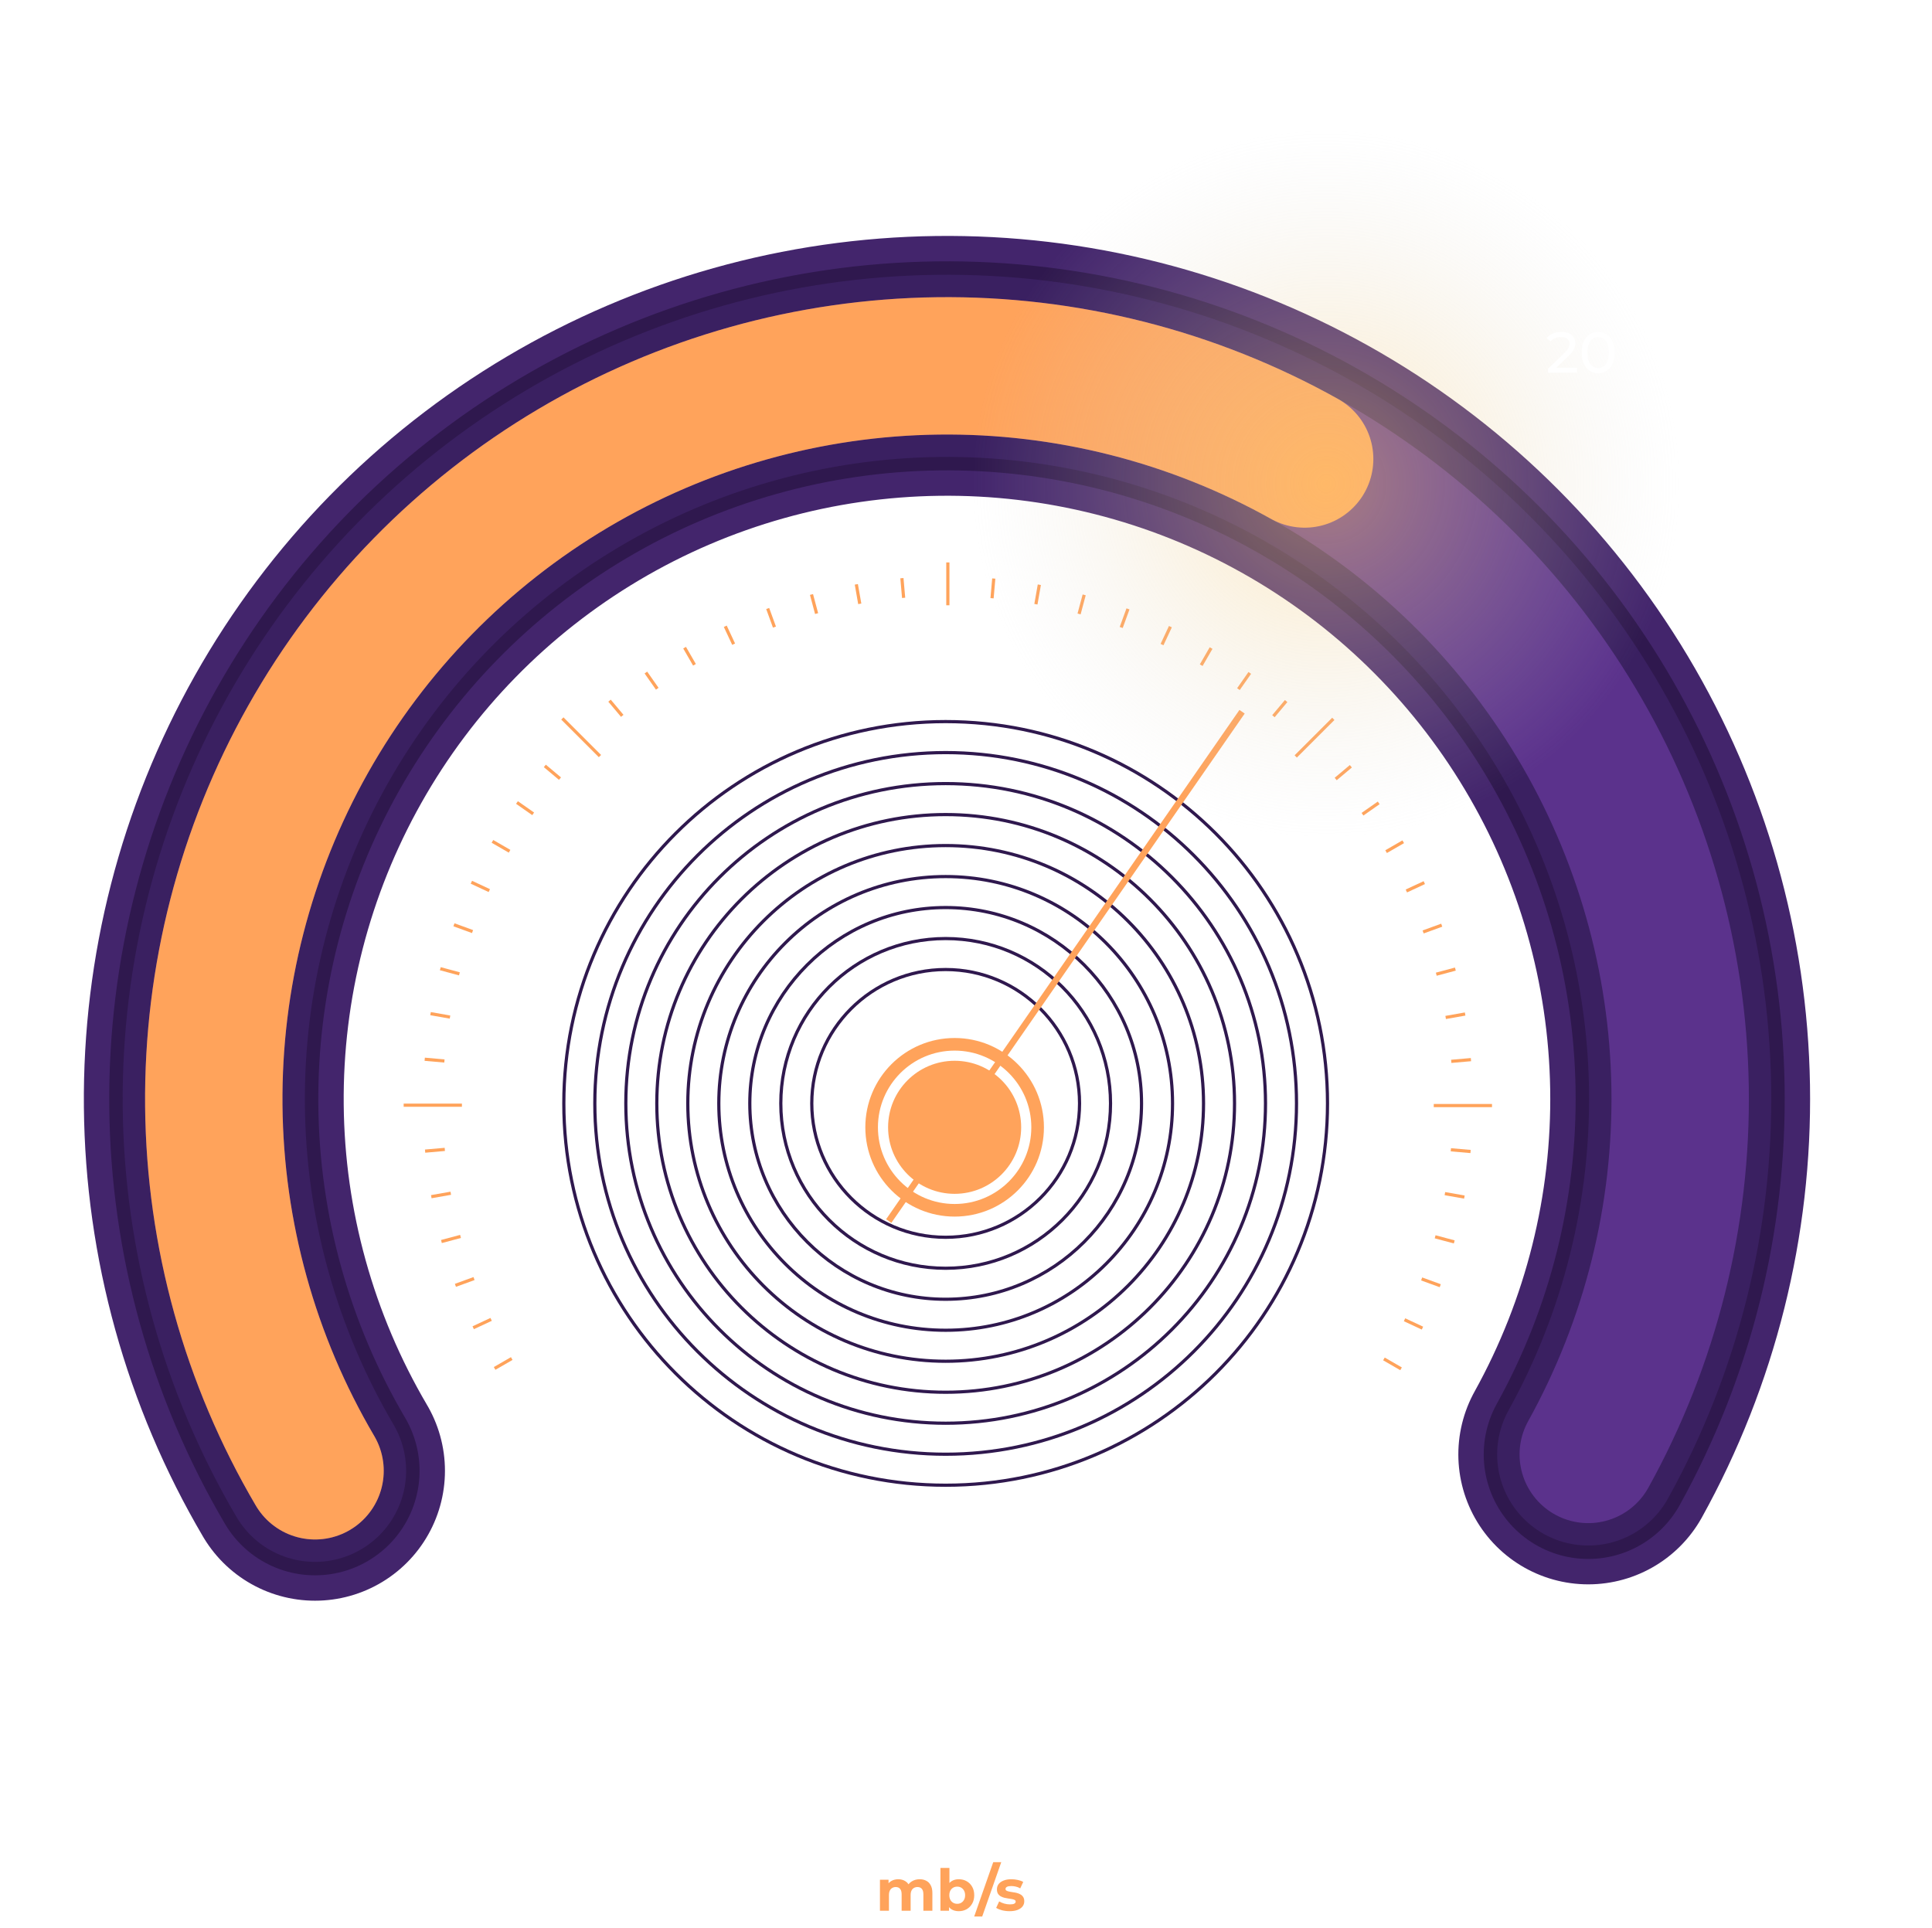 <svg width="536" height="535" viewBox="0 0 536 535" fill="none" xmlns="http://www.w3.org/2000/svg">
<g filter="url(#filter0_d_140_97)">
<path d="M262.965 152.046V163.937" stroke="#FFA35B" stroke-width="0.883" stroke-miterlimit="10"/>
<path d="M275.704 156.516L275.227 161.984" stroke="#FFA35B" stroke-width="0.883" stroke-miterlimit="10"/>
<path d="M288.346 158.234L287.396 163.641" stroke="#FFA35B" stroke-width="0.883" stroke-miterlimit="10"/>
<path d="M300.787 161.048L299.369 166.348" stroke="#FFA35B" stroke-width="0.883" stroke-miterlimit="10"/>
<path d="M312.94 164.935L311.062 170.09" stroke="#FFA35B" stroke-width="0.883" stroke-miterlimit="10"/>
<path d="M324.706 169.864L322.387 174.838" stroke="#FFA35B" stroke-width="0.883" stroke-miterlimit="10"/>
<path d="M335.997 175.801L333.254 180.554" stroke="#FFA35B" stroke-width="0.883" stroke-miterlimit="10"/>
<path d="M346.729 182.701L343.58 187.197" stroke="#FFA35B" stroke-width="0.883" stroke-miterlimit="10"/>
<path d="M356.818 190.51L353.289 194.711" stroke="#FFA35B" stroke-width="0.883" stroke-miterlimit="10"/>
<path d="M369.908 195.448L359.475 205.877" stroke="#FFA35B" stroke-width="0.883" stroke-miterlimit="10"/>
<path d="M374.77 208.607L370.564 212.136" stroke="#FFA35B" stroke-width="0.883" stroke-miterlimit="10"/>
<path d="M382.495 218.757L377.998 221.907" stroke="#FFA35B" stroke-width="0.883" stroke-miterlimit="10"/>
<path d="M389.302 229.548L384.549 232.291" stroke="#FFA35B" stroke-width="0.883" stroke-miterlimit="10"/>
<path d="M395.146 240.887L390.172 243.206" stroke="#FFA35B" stroke-width="0.883" stroke-miterlimit="10"/>
<path d="M399.983 252.693L394.824 254.571" stroke="#FFA35B" stroke-width="0.883" stroke-miterlimit="10"/>
<path d="M403.769 264.876L398.469 266.294" stroke="#FFA35B" stroke-width="0.883" stroke-miterlimit="10"/>
<path d="M406.476 277.341L401.074 278.295" stroke="#FFA35B" stroke-width="0.883" stroke-miterlimit="10"/>
<path d="M408.091 289.996L402.623 290.473" stroke="#FFA35B" stroke-width="0.883" stroke-miterlimit="10"/>
<path d="M413.932 302.743H397.77" stroke="#FFA35B" stroke-width="0.883" stroke-miterlimit="10"/>
<path d="M407.986 315.487L402.518 315.01" stroke="#FFA35B" stroke-width="0.883" stroke-miterlimit="10"/>
<path d="M406.268 328.128L400.861 327.174" stroke="#FFA35B" stroke-width="0.883" stroke-miterlimit="10"/>
<path d="M403.455 340.571L398.154 339.149" stroke="#FFA35B" stroke-width="0.883" stroke-miterlimit="10"/>
<path d="M399.571 352.723L394.412 350.845" stroke="#FFA35B" stroke-width="0.883" stroke-miterlimit="10"/>
<path d="M394.638 364.49L389.664 362.171" stroke="#FFA35B" stroke-width="0.883" stroke-miterlimit="10"/>
<path d="M388.7 375.78L383.947 373.037" stroke="#FFA35B" stroke-width="0.883" stroke-miterlimit="10"/>
<path d="M250.219 156.415L250.696 161.878" stroke="#FFA35B" stroke-width="0.883" stroke-miterlimit="10"/>
<path d="M237.576 158.128L238.526 163.535" stroke="#FFA35B" stroke-width="0.883" stroke-miterlimit="10"/>
<path d="M225.135 160.942L226.553 166.243" stroke="#FFA35B" stroke-width="0.883" stroke-miterlimit="10"/>
<path d="M212.982 164.829L214.86 169.988" stroke="#FFA35B" stroke-width="0.883" stroke-miterlimit="10"/>
<path d="M201.215 169.759L203.534 174.732" stroke="#FFA35B" stroke-width="0.883" stroke-miterlimit="10"/>
<path d="M189.926 175.695L192.669 180.448" stroke="#FFA35B" stroke-width="0.883" stroke-miterlimit="10"/>
<path d="M179.191 182.595L182.341 187.091" stroke="#FFA35B" stroke-width="0.883" stroke-miterlimit="10"/>
<path d="M169.104 190.404L172.633 194.609" stroke="#FFA35B" stroke-width="0.883" stroke-miterlimit="10"/>
<path d="M156.016 195.342L166.449 205.775" stroke="#FFA35B" stroke-width="0.883" stroke-miterlimit="10"/>
<path d="M151.152 208.501L155.357 212.03" stroke="#FFA35B" stroke-width="0.883" stroke-miterlimit="10"/>
<path d="M143.426 218.656L147.922 221.801" stroke="#FFA35B" stroke-width="0.883" stroke-miterlimit="10"/>
<path d="M136.619 229.442L141.372 232.185" stroke="#FFA35B" stroke-width="0.883" stroke-miterlimit="10"/>
<path d="M130.777 240.781L135.751 243.1" stroke="#FFA35B" stroke-width="0.883" stroke-miterlimit="10"/>
<path d="M125.939 252.588L131.099 254.465" stroke="#FFA35B" stroke-width="0.883" stroke-miterlimit="10"/>
<path d="M122.154 264.77L127.455 266.192" stroke="#FFA35B" stroke-width="0.883" stroke-miterlimit="10"/>
<path d="M119.445 277.235L124.847 278.189" stroke="#FFA35B" stroke-width="0.883" stroke-miterlimit="10"/>
<path d="M117.83 289.89L123.298 290.371" stroke="#FFA35B" stroke-width="0.883" stroke-miterlimit="10"/>
<path d="M111.99 302.637H128.152" stroke="#FFA35B" stroke-width="0.883" stroke-miterlimit="10"/>
<path d="M117.936 315.381L123.404 314.904" stroke="#FFA35B" stroke-width="0.883" stroke-miterlimit="10"/>
<path d="M119.654 328.022L125.061 327.068" stroke="#FFA35B" stroke-width="0.883" stroke-miterlimit="10"/>
<path d="M122.467 340.465L127.767 339.047" stroke="#FFA35B" stroke-width="0.883" stroke-miterlimit="10"/>
<path d="M126.35 352.617L131.509 350.74" stroke="#FFA35B" stroke-width="0.883" stroke-miterlimit="10"/>
<path d="M131.283 364.384L136.257 362.065" stroke="#FFA35B" stroke-width="0.883" stroke-miterlimit="10"/>
<path d="M137.221 375.674L141.973 372.931" stroke="#FFA35B" stroke-width="0.883" stroke-miterlimit="10"/>
<path d="M262.358 339.286C282.872 339.286 299.501 322.656 299.501 302.143C299.501 281.629 282.872 264.999 262.358 264.999C241.844 264.999 225.215 281.629 225.215 302.143C225.215 322.656 241.844 339.286 262.358 339.286Z" stroke="#2F184E" stroke-width="0.883" stroke-miterlimit="10"/>
<path d="M262.358 347.881C287.619 347.881 308.097 327.404 308.097 302.143C308.097 276.882 287.619 256.404 262.358 256.404C237.097 256.404 216.619 276.882 216.619 302.143C216.619 327.404 237.097 347.881 262.358 347.881Z" stroke="#2F184E" stroke-width="0.883" stroke-miterlimit="10"/>
<path d="M262.358 356.482C292.369 356.482 316.697 332.153 316.697 302.143C316.697 272.132 292.369 247.804 262.358 247.804C232.348 247.804 208.02 272.132 208.02 302.143C208.02 332.153 232.348 356.482 262.358 356.482Z" stroke="#2F184E" stroke-width="0.883" stroke-miterlimit="10"/>
<path d="M262.359 365.082C297.119 365.082 325.298 336.903 325.298 302.143C325.298 267.382 297.119 239.204 262.359 239.204C227.599 239.204 199.42 267.382 199.42 302.143C199.42 336.903 227.599 365.082 262.359 365.082Z" stroke="#2F184E" stroke-width="0.883" stroke-miterlimit="10"/>
<path d="M262.359 373.682C301.869 373.682 333.898 341.653 333.898 302.143C333.898 262.633 301.869 230.604 262.359 230.604C222.849 230.604 190.82 262.633 190.82 302.143C190.82 341.653 222.849 373.682 262.359 373.682Z" stroke="#2F184E" stroke-width="0.883" stroke-miterlimit="10"/>
<path d="M262.358 382.282C306.617 382.282 342.497 346.402 342.497 302.143C342.497 257.883 306.617 222.004 262.358 222.004C218.098 222.004 182.219 257.883 182.219 302.143C182.219 346.402 218.098 382.282 262.358 382.282Z" stroke="#2F184E" stroke-width="0.883" stroke-miterlimit="10"/>
<path d="M262.358 390.877C311.365 390.877 351.092 351.149 351.092 302.143C351.092 253.136 311.365 213.408 262.358 213.408C213.351 213.408 173.623 253.136 173.623 302.143C173.623 351.149 213.351 390.877 262.358 390.877Z" stroke="#2F184E" stroke-width="0.883" stroke-miterlimit="10"/>
<path d="M262.358 399.477C316.115 399.477 359.693 355.899 359.693 302.143C359.693 248.386 316.115 204.808 262.358 204.808C208.602 204.808 165.023 248.386 165.023 302.143C165.023 355.899 208.602 399.477 262.358 399.477Z" stroke="#2F184E" stroke-width="0.883" stroke-miterlimit="10"/>
<path d="M262.359 408.077C320.865 408.077 368.293 360.649 368.293 302.143C368.293 243.636 320.865 196.208 262.359 196.208C203.852 196.208 156.424 243.636 156.424 302.143C156.424 360.649 203.852 408.077 262.359 408.077Z" stroke="#2F184E" stroke-width="0.883" stroke-miterlimit="10"/>
<g filter="url(#filter1_d_140_97)">
<path d="M262.359 277.367C248.68 277.367 237.584 288.459 237.584 302.143C237.584 315.822 248.675 326.918 262.359 326.918C276.043 326.918 287.135 315.827 287.135 302.143C287.135 288.459 276.043 277.367 262.359 277.367ZM262.359 323.42C250.61 323.42 241.082 313.892 241.082 302.143C241.082 290.393 250.61 280.866 262.359 280.866C274.109 280.866 283.636 290.393 283.636 302.143C283.636 313.892 274.113 323.42 262.359 323.42Z" fill="#FFA35B"/>
<path d="M262.359 320.602C272.554 320.602 280.818 312.337 280.818 302.143C280.818 291.948 272.554 283.684 262.359 283.684C252.165 283.684 243.9 291.948 243.9 302.143C243.9 312.337 252.165 320.602 262.359 320.602Z" fill="#FFA35B"/>
<path d="M244.076 328.158L342.104 186.846" stroke="#FFA35B" stroke-width="1.767" stroke-miterlimit="10"/>
</g>
</g>
<path d="M440.633 403.537C457.906 372.377 466.692 337.226 466.111 301.603C465.53 265.98 455.603 231.135 437.324 200.554C419.045 169.973 393.055 144.729 361.954 127.349C330.853 109.969 295.733 101.062 260.108 101.519C224.484 101.977 189.604 111.783 158.96 129.957C128.316 148.13 102.983 174.033 85.495 205.074C68.007 236.114 58.979 271.203 59.314 306.829C59.648 342.455 69.334 377.369 87.401 408.075" stroke="#43256C" stroke-width="72.087" stroke-linecap="round"/>
<path d="M440.633 403.537C457.906 372.377 466.692 337.226 466.111 301.603C465.53 265.98 455.603 231.135 437.324 200.554C419.045 169.973 393.055 144.729 361.954 127.349C330.853 109.969 295.733 101.062 260.108 101.519C224.484 101.977 189.604 111.783 158.96 129.957C128.316 148.13 102.983 174.033 85.495 205.074C68.007 236.114 58.979 271.203 59.314 306.829C59.648 342.455 69.334 377.369 87.401 408.075" stroke="#2F184E" stroke-width="58.001" stroke-linecap="round"/>
<path d="M440.633 403.537C457.906 372.377 466.692 337.226 466.111 301.603C465.53 265.98 455.603 231.135 437.324 200.554C419.045 169.973 393.055 144.729 361.954 127.349C330.853 109.969 295.733 101.062 260.108 101.519C224.484 101.977 189.604 111.783 158.96 129.957C128.316 148.13 102.983 174.033 85.495 205.074C68.007 236.114 58.979 271.203 59.314 306.829C59.648 342.455 69.334 377.369 87.401 408.075" stroke="#3A2061" stroke-width="50.543" stroke-linecap="round"/>
<path d="M440.633 403.537C457.906 372.377 466.692 337.226 466.111 301.603C465.53 265.98 455.603 231.135 437.324 200.554C419.045 169.973 393.055 144.729 361.954 127.349C330.853 109.969 295.733 101.062 260.108 101.519C224.484 101.977 189.604 111.783 158.96 129.957C128.316 148.13 102.983 174.033 85.495 205.074C68.007 236.114 58.979 271.203 59.314 306.829C59.648 342.455 69.334 377.369 87.401 408.075" stroke="#5B328C" stroke-width="38.115" stroke-miterlimit="4.139" stroke-linecap="round"/>
<path d="M361.954 127.349C330.853 109.969 295.733 101.062 260.108 101.519C224.484 101.977 189.604 111.783 158.96 129.957C128.316 148.13 102.983 174.033 85.495 205.074C68.007 236.114 58.979 271.203 59.314 306.829C59.648 342.455 69.334 377.369 87.401 408.075" stroke="#FFA35B" stroke-width="38.115" stroke-miterlimit="4.139" stroke-linecap="round"/>
<g filter="url(#filter2_f_140_97)">
<circle cx="367.951" cy="134.231" r="98.187" fill="url(#paint0_radial_140_97)" fill-opacity="0.47" style="mix-blend-mode:screen"/>
</g>
<path d="M57.192 472.263C56.317 472.263 55.533 472.039 54.84 471.591C54.157 471.143 53.613 470.493 53.208 469.639C52.813 468.786 52.616 467.751 52.616 466.535C52.616 465.319 52.813 464.285 53.208 463.431C53.613 462.578 54.157 461.927 54.84 461.479C55.533 461.031 56.317 460.807 57.192 460.807C58.056 460.807 58.834 461.031 59.528 461.479C60.221 461.927 60.765 462.578 61.16 463.431C61.554 464.285 61.752 465.319 61.752 466.535C61.752 467.751 61.554 468.786 61.16 469.639C60.765 470.493 60.221 471.143 59.528 471.591C58.834 472.039 58.056 472.263 57.192 472.263ZM57.192 470.839C57.778 470.839 58.29 470.679 58.728 470.359C59.176 470.039 59.522 469.559 59.768 468.919C60.024 468.279 60.152 467.485 60.152 466.535C60.152 465.586 60.024 464.791 59.768 464.151C59.522 463.511 59.176 463.031 58.728 462.711C58.29 462.391 57.778 462.231 57.192 462.231C56.605 462.231 56.088 462.391 55.64 462.711C55.192 463.031 54.84 463.511 54.584 464.151C54.338 464.791 54.216 465.586 54.216 466.535C54.216 467.485 54.338 468.279 54.584 468.919C54.84 469.559 55.192 470.039 55.64 470.359C56.088 470.679 56.605 470.839 57.192 470.839Z" fill="white"/>
<path d="M2.656 249.715V239.155L3.344 239.907H0.128V238.515H4.24V249.715H2.656Z" fill="white"/>
<path d="M520.257 249.843C519.468 249.843 518.7 249.721 517.953 249.475C517.217 249.23 516.614 248.899 516.145 248.483L516.881 247.219C517.254 247.571 517.74 247.859 518.337 248.083C518.934 248.307 519.569 248.419 520.241 248.419C521.094 248.419 521.75 248.238 522.209 247.875C522.668 247.513 522.897 247.027 522.897 246.419C522.897 246.003 522.796 245.641 522.593 245.331C522.39 245.022 522.038 244.787 521.537 244.627C521.046 244.457 520.369 244.371 519.505 244.371H516.961L517.553 238.515H523.873V239.907H518.145L518.977 239.123L518.513 243.747L517.681 242.979H519.841C520.961 242.979 521.862 243.123 522.545 243.411C523.228 243.699 523.724 244.099 524.033 244.611C524.342 245.113 524.497 245.694 524.497 246.355C524.497 246.995 524.342 247.582 524.033 248.115C523.724 248.638 523.254 249.059 522.625 249.379C522.006 249.689 521.217 249.843 520.257 249.843ZM530.405 249.843C529.53 249.843 528.746 249.619 528.053 249.171C527.37 248.723 526.826 248.073 526.421 247.219C526.026 246.366 525.829 245.331 525.829 244.115C525.829 242.899 526.026 241.865 526.421 241.011C526.826 240.158 527.37 239.507 528.053 239.059C528.746 238.611 529.53 238.387 530.405 238.387C531.269 238.387 532.047 238.611 532.741 239.059C533.434 239.507 533.978 240.158 534.373 241.011C534.767 241.865 534.965 242.899 534.965 244.115C534.965 245.331 534.767 246.366 534.373 247.219C533.978 248.073 533.434 248.723 532.741 249.171C532.047 249.619 531.269 249.843 530.405 249.843ZM530.405 248.419C530.991 248.419 531.503 248.259 531.941 247.939C532.389 247.619 532.735 247.139 532.981 246.499C533.237 245.859 533.365 245.065 533.365 244.115C533.365 243.166 533.237 242.371 532.981 241.731C532.735 241.091 532.389 240.611 531.941 240.291C531.503 239.971 530.991 239.811 530.405 239.811C529.818 239.811 529.301 239.971 528.853 240.291C528.405 240.611 528.053 241.091 527.797 241.731C527.551 242.371 527.429 243.166 527.429 244.115C527.429 245.065 527.551 245.859 527.797 246.499C528.053 247.139 528.405 247.619 528.853 247.939C529.301 248.259 529.818 248.419 530.405 248.419Z" fill="white"/>
<path d="M429.465 103.417V102.329L434.025 97.929C434.43 97.545 434.729 97.209 434.921 96.921C435.124 96.622 435.257 96.35 435.321 96.105C435.396 95.849 435.433 95.603 435.433 95.369C435.433 94.793 435.23 94.339 434.825 94.009C434.42 93.678 433.828 93.513 433.049 93.513C432.452 93.513 431.913 93.614 431.433 93.817C430.953 94.009 430.537 94.313 430.185 94.729L429.097 93.785C429.524 93.241 430.094 92.825 430.809 92.537C431.534 92.238 432.329 92.089 433.193 92.089C433.972 92.089 434.649 92.217 435.225 92.473C435.801 92.718 436.244 93.075 436.553 93.545C436.873 94.014 437.033 94.569 437.033 95.209C437.033 95.571 436.985 95.929 436.889 96.281C436.793 96.633 436.612 97.006 436.345 97.401C436.078 97.795 435.694 98.238 435.193 98.729L431.129 102.649L430.745 102.025H437.513V103.417H429.465ZM443.389 103.545C442.514 103.545 441.73 103.321 441.037 102.873C440.354 102.425 439.81 101.774 439.405 100.921C439.01 100.067 438.813 99.033 438.813 97.817C438.813 96.601 439.01 95.566 439.405 94.713C439.81 93.859 440.354 93.209 441.037 92.761C441.73 92.313 442.514 92.089 443.389 92.089C444.253 92.089 445.032 92.313 445.725 92.761C446.418 93.209 446.962 93.859 447.357 94.713C447.752 95.566 447.949 96.601 447.949 97.817C447.949 99.033 447.752 100.067 447.357 100.921C446.962 101.774 446.418 102.425 445.725 102.873C445.032 103.321 444.253 103.545 443.389 103.545ZM443.389 102.121C443.976 102.121 444.488 101.961 444.925 101.641C445.373 101.321 445.72 100.841 445.965 100.201C446.221 99.561 446.349 98.766 446.349 97.817C446.349 96.867 446.221 96.073 445.965 95.433C445.72 94.793 445.373 94.313 444.925 93.993C444.488 93.673 443.976 93.513 443.389 93.513C442.802 93.513 442.285 93.673 441.837 93.993C441.389 94.313 441.037 94.793 440.781 95.433C440.536 96.073 440.413 96.867 440.413 97.817C440.413 98.766 440.536 99.561 440.781 100.201C441.037 100.841 441.389 101.321 441.837 101.641C442.285 101.961 442.802 102.121 443.389 102.121Z" fill="white"/>
<path d="M86.06 103.545C85.27 103.545 84.502 103.422 83.756 103.177C83.02 102.931 82.417 102.601 81.948 102.185L82.684 100.921C83.057 101.273 83.542 101.561 84.14 101.785C84.737 102.009 85.372 102.121 86.044 102.121C86.897 102.121 87.553 101.939 88.012 101.577C88.47 101.214 88.7 100.729 88.7 100.121C88.7 99.705 88.598 99.342 88.396 99.033C88.193 98.723 87.841 98.489 87.34 98.329C86.849 98.158 86.172 98.073 85.308 98.073H82.764L83.356 92.217H89.676V93.609H83.948L84.78 92.825L84.316 97.449L83.484 96.681H85.644C86.764 96.681 87.665 96.825 88.348 97.113C89.03 97.401 89.526 97.801 89.836 98.313C90.145 98.814 90.3 99.395 90.3 100.057C90.3 100.697 90.145 101.283 89.836 101.817C89.526 102.339 89.057 102.761 88.428 103.081C87.809 103.39 87.02 103.545 86.06 103.545Z" fill="white"/>
<path d="M255.019 45V34.44L255.707 35.192H252.491V33.8H256.603V45H255.019ZM263.629 45.128C262.754 45.128 261.97 44.904 261.277 44.456C260.594 44.008 260.05 43.357 259.645 42.504C259.25 41.651 259.053 40.616 259.053 39.4C259.053 38.184 259.25 37.149 259.645 36.296C260.05 35.443 260.594 34.792 261.277 34.344C261.97 33.896 262.754 33.672 263.629 33.672C264.493 33.672 265.272 33.896 265.965 34.344C266.658 34.792 267.202 35.443 267.597 36.296C267.992 37.149 268.189 38.184 268.189 39.4C268.189 40.616 267.992 41.651 267.597 42.504C267.202 43.357 266.658 44.008 265.965 44.456C265.272 44.904 264.493 45.128 263.629 45.128ZM263.629 43.704C264.216 43.704 264.728 43.544 265.165 43.224C265.613 42.904 265.96 42.424 266.205 41.784C266.461 41.144 266.589 40.349 266.589 39.4C266.589 38.451 266.461 37.656 266.205 37.016C265.96 36.376 265.613 35.896 265.165 35.576C264.728 35.256 264.216 35.096 263.629 35.096C263.042 35.096 262.525 35.256 262.077 35.576C261.629 35.896 261.277 36.376 261.021 37.016C260.776 37.656 260.653 38.451 260.653 39.4C260.653 40.349 260.776 41.144 261.021 41.784C261.277 42.424 261.629 42.904 262.077 43.224C262.525 43.544 263.042 43.704 263.629 43.704Z" fill="white"/>
<path d="M468.814 472.135V461.575L469.502 462.327H466.286V460.935H470.398V472.135H468.814ZM477.424 472.263C476.549 472.263 475.765 472.039 475.072 471.591C474.389 471.143 473.845 470.493 473.44 469.639C473.045 468.786 472.848 467.751 472.848 466.535C472.848 465.319 473.045 464.285 473.44 463.431C473.845 462.578 474.389 461.927 475.072 461.479C475.765 461.031 476.549 460.807 477.424 460.807C478.288 460.807 479.067 461.031 479.76 461.479C480.453 461.927 480.997 462.578 481.392 463.431C481.787 464.285 481.984 465.319 481.984 466.535C481.984 467.751 481.787 468.786 481.392 469.639C480.997 470.493 480.453 471.143 479.76 471.591C479.067 472.039 478.288 472.263 477.424 472.263ZM477.424 470.839C478.011 470.839 478.523 470.679 478.96 470.359C479.408 470.039 479.755 469.559 480 468.919C480.256 468.279 480.384 467.485 480.384 466.535C480.384 465.586 480.256 464.791 480 464.151C479.755 463.511 479.408 463.031 478.96 462.711C478.523 462.391 478.011 462.231 477.424 462.231C476.837 462.231 476.32 462.391 475.872 462.711C475.424 463.031 475.072 463.511 474.816 464.151C474.571 464.791 474.448 465.586 474.448 466.535C474.448 467.485 474.571 468.279 474.816 468.919C475.072 469.559 475.424 470.039 475.872 470.359C476.32 470.679 476.837 470.839 477.424 470.839ZM488.096 472.263C487.221 472.263 486.437 472.039 485.744 471.591C485.061 471.143 484.517 470.493 484.112 469.639C483.717 468.786 483.52 467.751 483.52 466.535C483.52 465.319 483.717 464.285 484.112 463.431C484.517 462.578 485.061 461.927 485.744 461.479C486.437 461.031 487.221 460.807 488.096 460.807C488.96 460.807 489.739 461.031 490.432 461.479C491.125 461.927 491.669 462.578 492.064 463.431C492.459 464.285 492.656 465.319 492.656 466.535C492.656 467.751 492.459 468.786 492.064 469.639C491.669 470.493 491.125 471.143 490.432 471.591C489.739 472.039 488.96 472.263 488.096 472.263ZM488.096 470.839C488.683 470.839 489.195 470.679 489.632 470.359C490.08 470.039 490.427 469.559 490.672 468.919C490.928 468.279 491.056 467.485 491.056 466.535C491.056 465.586 490.928 464.791 490.672 464.151C490.427 463.511 490.08 463.031 489.632 462.711C489.195 462.391 488.683 462.231 488.096 462.231C487.509 462.231 486.992 462.391 486.544 462.711C486.096 463.031 485.744 463.511 485.488 464.151C485.243 464.791 485.12 465.586 485.12 466.535C485.12 467.485 485.243 468.279 485.488 468.919C485.744 469.559 486.096 470.039 486.544 470.359C486.992 470.679 487.509 470.839 488.096 470.839ZM497.517 470.039V463.031H498.861V470.039H497.517ZM494.605 467.175V465.911H501.773V467.175H494.605Z" fill="white"/>
<path d="M191.545 490.792V449.832L196.025 454.312H182.585V445.992H201.913V490.792H191.545ZM228.255 491.56C224.501 491.56 221.215 491.005 218.399 489.896C215.583 488.744 213.386 487.144 211.807 485.096C210.229 483.005 209.439 480.573 209.439 477.8C209.439 475.027 210.207 472.68 211.743 470.76C213.322 468.797 215.519 467.325 218.335 466.344C221.151 465.32 224.458 464.808 228.255 464.808C232.095 464.808 235.423 465.32 238.239 466.344C241.098 467.325 243.295 468.797 244.831 470.76C246.41 472.68 247.199 475.027 247.199 477.8C247.199 480.573 246.41 483.005 244.831 485.096C243.253 487.144 241.034 488.744 238.175 489.896C235.359 491.005 232.053 491.56 228.255 491.56ZM228.255 483.944C230.858 483.944 232.906 483.368 234.399 482.216C235.935 481.064 236.703 479.485 236.703 477.48C236.703 475.475 235.935 473.917 234.399 472.808C232.906 471.656 230.858 471.08 228.255 471.08C225.695 471.08 223.669 471.656 222.175 472.808C220.682 473.917 219.935 475.475 219.935 477.48C219.935 479.485 220.682 481.064 222.175 482.216C223.669 483.368 225.695 483.944 228.255 483.944ZM228.255 470.056C224.799 470.056 221.77 469.587 219.167 468.648C216.607 467.709 214.602 466.344 213.151 464.552C211.743 462.717 211.039 460.541 211.039 458.024C211.039 455.379 211.765 453.117 213.215 451.24C214.666 449.32 216.693 447.848 219.295 446.824C221.898 445.757 224.885 445.224 228.255 445.224C231.711 445.224 234.719 445.757 237.279 446.824C239.882 447.848 241.909 449.32 243.359 451.24C244.853 453.117 245.599 455.379 245.599 458.024C245.599 460.541 244.874 462.717 243.423 464.552C242.015 466.344 240.01 467.709 237.407 468.648C234.805 469.587 231.754 470.056 228.255 470.056ZM228.255 463.976C230.431 463.976 232.138 463.485 233.375 462.504C234.655 461.523 235.295 460.179 235.295 458.472C235.295 456.68 234.634 455.293 233.311 454.312C232.031 453.331 230.346 452.84 228.255 452.84C226.207 452.84 224.543 453.331 223.263 454.312C221.983 455.293 221.343 456.68 221.343 458.472C221.343 460.179 221.962 461.523 223.199 462.504C224.437 463.485 226.122 463.976 228.255 463.976ZM258.458 491.304C256.752 491.304 255.28 490.728 254.042 489.576C252.848 488.381 252.25 486.867 252.25 485.032C252.25 483.197 252.848 481.725 254.042 480.616C255.28 479.464 256.752 478.888 258.458 478.888C260.208 478.888 261.68 479.464 262.874 480.616C264.069 481.725 264.666 483.197 264.666 485.032C264.666 486.867 264.069 488.381 262.874 489.576C261.68 490.728 260.208 491.304 258.458 491.304ZM284.473 491.56C281.359 491.56 278.265 491.155 275.193 490.344C272.121 489.491 269.519 488.296 267.385 486.76L271.417 478.824C273.124 480.061 275.108 481.043 277.369 481.768C279.631 482.493 281.913 482.856 284.217 482.856C286.82 482.856 288.868 482.344 290.361 481.32C291.855 480.296 292.601 478.888 292.601 477.096C292.601 475.389 291.94 474.045 290.617 473.064C289.295 472.083 287.161 471.592 284.217 471.592H279.481V464.744L291.961 450.6L293.113 454.312H269.625V445.992H300.985V452.712L288.569 466.856L283.321 463.848H286.329C291.833 463.848 295.993 465.085 298.809 467.56C301.625 470.035 303.033 473.213 303.033 477.096C303.033 479.613 302.372 481.981 301.049 484.2C299.727 486.376 297.7 488.147 294.969 489.512C292.239 490.877 288.74 491.56 284.473 491.56ZM327.852 491.56C323.756 491.56 320.194 490.707 317.164 489C314.178 487.293 311.874 484.797 310.252 481.512C308.631 478.227 307.82 474.173 307.82 469.352C307.82 464.189 308.78 459.816 310.7 456.232C312.663 452.648 315.351 449.917 318.764 448.04C322.22 446.163 326.188 445.224 330.668 445.224C333.058 445.224 335.34 445.48 337.516 445.992C339.692 446.504 341.57 447.272 343.148 448.296L339.308 455.912C338.071 455.059 336.748 454.483 335.34 454.184C333.932 453.843 332.46 453.672 330.924 453.672C327.042 453.672 323.97 454.845 321.708 457.192C319.447 459.539 318.316 463.016 318.316 467.624C318.316 468.392 318.316 469.245 318.316 470.184C318.359 471.123 318.487 472.061 318.7 473L315.82 470.312C316.631 468.648 317.676 467.261 318.956 466.152C320.236 465 321.751 464.147 323.5 463.592C325.292 462.995 327.255 462.696 329.388 462.696C332.29 462.696 334.892 463.272 337.196 464.424C339.5 465.576 341.335 467.197 342.7 469.288C344.108 471.379 344.812 473.832 344.812 476.648C344.812 479.677 344.044 482.323 342.508 484.584C341.015 486.803 338.988 488.531 336.428 489.768C333.911 490.963 331.052 491.56 327.852 491.56ZM327.276 483.816C328.727 483.816 330.007 483.56 331.116 483.048C332.268 482.493 333.164 481.704 333.804 480.68C334.444 479.656 334.764 478.483 334.764 477.16C334.764 475.112 334.06 473.491 332.652 472.296C331.287 471.059 329.452 470.44 327.148 470.44C325.612 470.44 324.268 470.739 323.116 471.336C321.964 471.891 321.047 472.68 320.364 473.704C319.724 474.685 319.404 475.837 319.404 477.16C319.404 478.44 319.724 479.592 320.364 480.616C321.004 481.597 321.9 482.387 323.052 482.984C324.204 483.539 325.612 483.816 327.276 483.816Z" fill="white"/>
<path d="M255.151 521.4C255.833 521.4 256.436 521.538 256.959 521.816C257.492 522.082 257.908 522.498 258.207 523.064C258.516 523.618 258.671 524.333 258.671 525.208V530.136H256.175V525.592C256.175 524.898 256.031 524.386 255.743 524.056C255.455 523.725 255.049 523.56 254.527 523.56C254.164 523.56 253.839 523.645 253.551 523.816C253.263 523.976 253.039 524.221 252.879 524.552C252.719 524.882 252.639 525.304 252.639 525.816V530.136H250.143V525.592C250.143 524.898 249.999 524.386 249.711 524.056C249.433 523.725 249.033 523.56 248.511 523.56C248.148 523.56 247.823 523.645 247.535 523.816C247.247 523.976 247.023 524.221 246.863 524.552C246.703 524.882 246.623 525.304 246.623 525.816V530.136H244.127V521.528H246.511V523.88L246.063 523.192C246.361 522.605 246.783 522.162 247.327 521.864C247.881 521.554 248.511 521.4 249.215 521.4C250.004 521.4 250.692 521.602 251.279 522.008C251.876 522.402 252.271 523.01 252.463 523.832L251.583 523.592C251.871 522.92 252.329 522.386 252.959 521.992C253.599 521.597 254.329 521.4 255.151 521.4ZM265.996 530.264C265.239 530.264 264.588 530.104 264.044 529.784C263.5 529.464 263.084 528.978 262.796 528.328C262.508 527.666 262.364 526.834 262.364 525.832C262.364 524.818 262.513 523.986 262.812 523.336C263.121 522.685 263.548 522.2 264.092 521.88C264.636 521.56 265.271 521.4 265.996 521.4C266.807 521.4 267.532 521.581 268.172 521.944C268.823 522.306 269.335 522.818 269.708 523.48C270.092 524.141 270.284 524.925 270.284 525.832C270.284 526.728 270.092 527.506 269.708 528.168C269.335 528.829 268.823 529.346 268.172 529.72C267.532 530.082 266.807 530.264 265.996 530.264ZM260.908 530.136V518.264H263.404V523.272L263.244 525.816L263.292 528.376V530.136H260.908ZM265.564 528.216C265.98 528.216 266.348 528.12 266.668 527.928C266.999 527.736 267.26 527.464 267.452 527.112C267.655 526.749 267.756 526.322 267.756 525.832C267.756 525.33 267.655 524.904 267.452 524.552C267.26 524.2 266.999 523.928 266.668 523.736C266.348 523.544 265.98 523.448 265.564 523.448C265.148 523.448 264.775 523.544 264.444 523.736C264.113 523.928 263.852 524.2 263.66 524.552C263.468 524.904 263.372 525.33 263.372 525.832C263.372 526.322 263.468 526.749 263.66 527.112C263.852 527.464 264.113 527.736 264.444 527.928C264.775 528.12 265.148 528.216 265.564 528.216ZM270.275 531.736L275.555 516.664H277.779L272.499 531.736H270.275ZM280.101 530.264C279.365 530.264 278.655 530.178 277.973 530.008C277.301 529.826 276.767 529.602 276.373 529.336L277.205 527.544C277.599 527.789 278.063 527.992 278.597 528.152C279.141 528.301 279.674 528.376 280.197 528.376C280.773 528.376 281.178 528.306 281.413 528.168C281.658 528.029 281.781 527.837 281.781 527.592C281.781 527.389 281.685 527.24 281.493 527.144C281.311 527.037 281.066 526.957 280.757 526.904C280.447 526.85 280.106 526.797 279.733 526.744C279.37 526.69 279.002 526.621 278.629 526.536C278.255 526.44 277.914 526.301 277.605 526.12C277.295 525.938 277.045 525.693 276.853 525.384C276.671 525.074 276.581 524.674 276.581 524.184C276.581 523.64 276.735 523.16 277.045 522.744C277.365 522.328 277.823 522.002 278.421 521.768C279.018 521.522 279.733 521.4 280.565 521.4C281.151 521.4 281.749 521.464 282.357 521.592C282.965 521.72 283.471 521.906 283.877 522.152L283.045 523.928C282.629 523.682 282.207 523.517 281.781 523.432C281.365 523.336 280.959 523.288 280.565 523.288C280.01 523.288 279.605 523.362 279.349 523.512C279.093 523.661 278.965 523.853 278.965 524.088C278.965 524.301 279.055 524.461 279.237 524.568C279.429 524.674 279.679 524.76 279.989 524.824C280.298 524.888 280.634 524.946 280.997 525C281.37 525.042 281.743 525.112 282.117 525.208C282.49 525.304 282.826 525.442 283.125 525.624C283.434 525.794 283.685 526.034 283.877 526.344C284.069 526.642 284.165 527.037 284.165 527.528C284.165 528.061 284.005 528.536 283.685 528.952C283.365 529.357 282.901 529.677 282.293 529.912C281.695 530.146 280.965 530.264 280.101 530.264Z" fill="#FFA35B"/>
<defs>
<filter id="filter0_d_140_97" x="107.99" y="152.046" width="309.941" height="264.473" filterUnits="userSpaceOnUse" color-interpolation-filters="sRGB">
<feFlood flood-opacity="0" result="BackgroundImageFix"/>
<feColorMatrix in="SourceAlpha" type="matrix" values="0 0 0 0 0 0 0 0 0 0 0 0 0 0 0 0 0 0 127 0" result="hardAlpha"/>
<feOffset dy="4"/>
<feGaussianBlur stdDeviation="2"/>
<feComposite in2="hardAlpha" operator="out"/>
<feColorMatrix type="matrix" values="0 0 0 0 0 0 0 0 0 0 0 0 0 0 0 0 0 0 0.25 0"/>
<feBlend mode="normal" in2="BackgroundImageFix" result="effect1_dropShadow_140_97"/>
<feBlend mode="normal" in="SourceGraphic" in2="effect1_dropShadow_140_97" result="shape"/>
</filter>
<filter id="filter1_d_140_97" x="233.441" y="186.343" width="118.503" height="155.576" filterUnits="userSpaceOnUse" color-interpolation-filters="sRGB">
<feFlood flood-opacity="0" result="BackgroundImageFix"/>
<feColorMatrix in="SourceAlpha" type="matrix" values="0 0 0 0 0 0 0 0 0 0 0 0 0 0 0 0 0 0 127 0" result="hardAlpha"/>
<feOffset dx="2.486" dy="6.629"/>
<feGaussianBlur stdDeviation="3.314"/>
<feColorMatrix type="matrix" values="0 0 0 0 0 0 0 0 0 0 0 0 0 0 0 0 0 0 0.52 0"/>
<feBlend mode="normal" in2="BackgroundImageFix" result="effect1_dropShadow_140_97"/>
<feBlend mode="normal" in="SourceGraphic" in2="effect1_dropShadow_140_97" result="shape"/>
</filter>
<filter id="filter2_f_140_97" x="234.383" y="0.664" width="267.135" height="267.135" filterUnits="userSpaceOnUse" color-interpolation-filters="sRGB">
<feFlood flood-opacity="0" result="BackgroundImageFix"/>
<feBlend mode="normal" in="SourceGraphic" in2="BackgroundImageFix" result="shape"/>
<feGaussianBlur stdDeviation="17.69" result="effect1_foregroundBlur_140_97"/>
</filter>
<radialGradient id="paint0_radial_140_97" cx="0" cy="0" r="1" gradientUnits="userSpaceOnUse" gradientTransform="translate(367.95 134.231) rotate(90) scale(98.187)">
<stop stop-color="#FFD075"/>
<stop offset="1" stop-color="#D9D9D9" stop-opacity="0"/>
</radialGradient>
</defs>
</svg>
